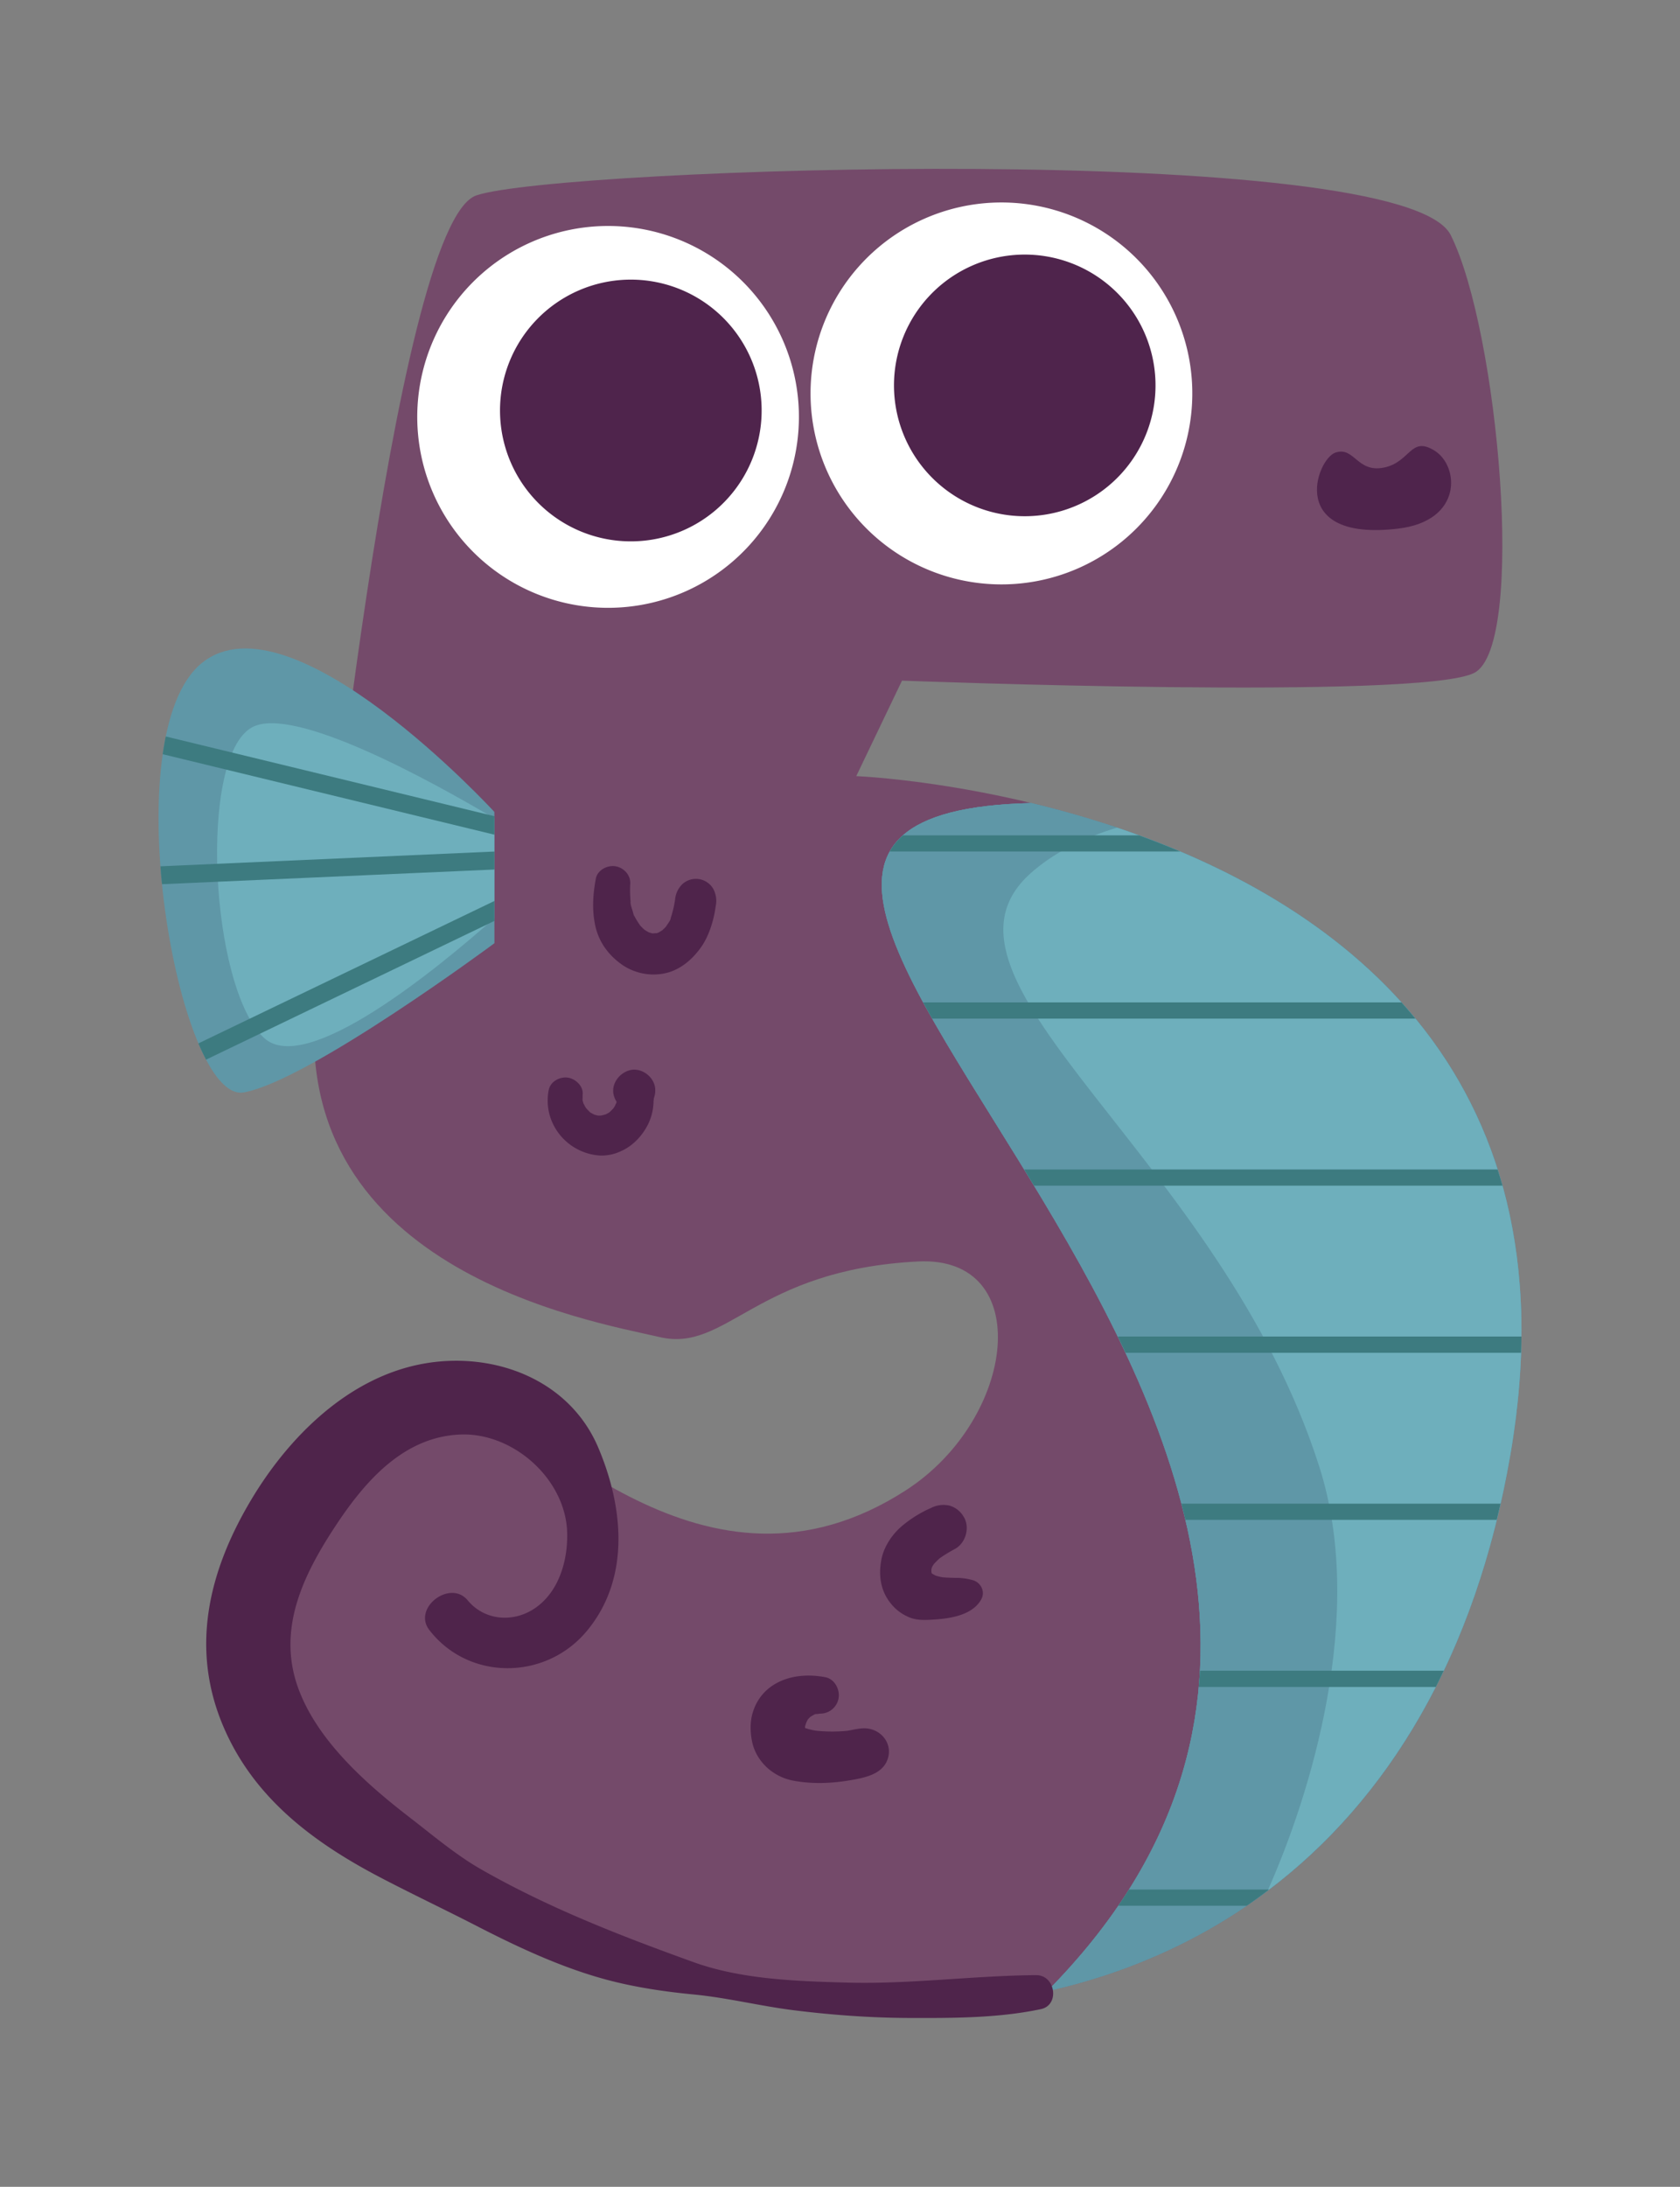 <svg xmlns="http://www.w3.org/2000/svg" width="136.786" height="177.972" viewBox="0 0 36.191 47.088"><rect x="0" y="0" width="36.191" height="47.088" fill="#808080" stroke="none"/><defs><clipPath clipPathUnits="userSpaceOnUse" id="a"><path d="M109.105 260.874h37.311v-29.566h-37.311z"/></clipPath><clipPath clipPathUnits="userSpaceOnUse" id="b"><path d="M200.562 322.334h90.826v-88.68h-90.826z"/></clipPath><clipPath clipPathUnits="userSpaceOnUse" id="c"><path d="M361.517 148.688h49.314v-6.321h-49.314z"/></clipPath><clipPath clipPathUnits="userSpaceOnUse" id="d"><path d="M371.807 150.763h1.04v-10.739h-1.04z"/></clipPath><clipPath clipPathUnits="userSpaceOnUse" id="e"><path d="M385.284 151.312h1.039v-11.837h-1.039z"/></clipPath><clipPath clipPathUnits="userSpaceOnUse" id="f"><path d="M378.545 151.183h1.04v-11.579h-1.04z"/></clipPath><clipPath clipPathUnits="userSpaceOnUse" id="g"><path d="M365.069 149.973h1.04v-9.159h-1.04z"/></clipPath><clipPath clipPathUnits="userSpaceOnUse" id="h"><path d="M405.498 150.082h1.04v-9.377h-1.04z"/></clipPath><clipPath clipPathUnits="userSpaceOnUse" id="i"><path d="M412.236 148.756h1.04v-6.726h-1.04z"/></clipPath><clipPath clipPathUnits="userSpaceOnUse" id="j"><path d="M392.022 151.21h1.039v-11.633h-1.039z"/></clipPath><clipPath clipPathUnits="userSpaceOnUse" id="k"><path d="M398.76 150.825h1.04v-10.864h-1.04z"/></clipPath><clipPath clipPathUnits="userSpaceOnUse" id="l"><path d="M461.268 158.489h6.489v-17.113h-6.489z"/></clipPath><clipPath clipPathUnits="userSpaceOnUse" id="m"><path d="M464.656 164.865h5.13v-5.033h-5.13z"/></clipPath></defs><path d="M6.839 21.252c.038-.268 1.628-16.447 3.426-17.046 1.8-.6 19.96-1.2 20.987.856 1.028 2.056 1.628 8.823.514 9.423-1.113.6-12.335.171-12.335.171l-.985 2.056s16.49.643 14.091 14.605C30.14 45.28 15.92 46.18 6.154 38.042c0 0-1.628-1.542-.428-4.026 1.199-2.485 2.912-4.07 4.368-3.812 1.456.257 5.054 4.71 9.423 1.884 2.39-1.546 2.784-5.054.257-4.925-3.507.178-4.112 1.97-5.568 1.627-1.456-.342-8.224-1.456-7.367-7.538" fill="#744a6a"/><path d="M22.215 17.292c-11.35.277 11.864 13.94.347 25.582 4.868-1.086 8.812-4.785 9.975-11.557 1.647-9.587-5.61-12.894-10.322-14.025" fill="#5f97a7"/><path d="M22.215 17.292c-11.35.277 11.864 13.94.347 25.582 4.868-1.086 8.812-4.785 9.975-11.557 1.647-9.587-5.61-12.894-10.322-14.025" fill="#5f97a7"/><path d="M22.215 17.292c-11.35.277 11.864 13.94.347 25.582 4.868-1.086 8.812-4.785 9.975-11.557 1.647-9.587-5.61-12.894-10.322-14.025" fill="#5f97a7"/><path d="M24.064 17.821c-.744.223-1.39.558-1.87.99-2.57 2.313 4.112 6.103 6.231 12.785 1.01 3.182-.198 7.055-1.117 9.115 2.568-1.934 4.479-5.023 5.23-9.394 1.442-8.397-3.948-11.977-8.474-13.496" fill="#6eafbc"/><path d="M17.738 6.988a4.112 4.112 0 107.685 2.928 4.112 4.112 0 00-7.685-2.928" fill="#fff"/><path d="M19.455 7.265a2.817 2.817 0 105.264 2.007 2.817 2.817 0 00-5.264-2.007" fill="#4f244c"/><path d="M9.258 7.513a4.111 4.111 0 107.683 2.928 4.111 4.111 0 00-7.683-2.928" fill="#fff"/><path d="M10.974 7.79a2.818 2.818 0 105.266 2.006 2.818 2.818 0 00-5.266-2.006" fill="#4f244c"/><path d="M10.65 17.483s-4.368-4.754-6.295-3.212c-1.928 1.542-.514 9.508.9 9.251 1.413-.257 5.396-3.212 5.396-3.212z" fill="#5f97a7"/><path d="M10.65 17.623c-1.358-.804-4.34-2.451-5.224-1.96-1.157.642-.9 5.59.257 6.682.901.85 3.753-1.498 4.968-2.576z" fill="#6eafbc"/><path d="M3.505 16.24l7.146 1.733v-.398l-7.08-1.717a6.31 6.31 0 00-.066.381M4.439 22.817l6.212-2.988V19.4l-6.377 3.067c.054.126.109.243.165.35M3.49 19.039l7.161-.316v-.387l-7.195.318c.01.128.02.256.034.385M25.425 18.335a18.535 18.535 0 00-.888-.348h-5.085c-.12.105-.214.221-.285.348zM30.191 21.584H19.887c.062.115.127.231.194.35h10.41a10.614 10.614 0 00-.3-.35M32.262 25.182H22.064l.212.349h10.091a9.77 9.77 0 00-.105-.349M24.246 29.129h8.521c.004-.118.007-.234.008-.35H24.08c.057.117.112.233.167.35M32.325 32.378h-6.874c.03.116.058.232.086.348h6.706c.028-.115.056-.23.082-.348M31.1 35.975h-5.25a9.662 9.662 0 01-.026.35h5.107c.058-.115.114-.232.17-.35M26.857 41.036c.163-.112.324-.229.483-.35H24.32c-.073.117-.15.233-.23.35z" fill="#3d7b80"/><path d="M28.767 9.746c.41-.14.461.438 1.042.323.581-.116.572-.695 1.1-.362.528.333.602 1.508-.786 1.675-2.406.29-1.767-1.495-1.356-1.636" fill="#4f244c"/><path d="M9.248 35.097c.845 1.097 2.5 1.089 3.387.03.952-1.135.796-2.676.254-3.954-.625-1.475-2.25-2.076-3.753-1.812-1.626.287-2.918 1.578-3.73 2.942-.92 1.544-1.32 3.217-.575 4.918.662 1.516 1.937 2.46 3.363 3.206.69.361 1.387.69 2.079 1.046.882.454 1.822.893 2.783 1.152.615.166 1.262.261 1.895.322.72.07 1.43.249 2.15.339.82.102 1.648.163 2.475.166.941.003 1.922.005 2.846-.19.414-.087.315-.734-.1-.732-1.367.01-2.721.2-4.095.16-1.087-.03-2.263-.07-3.293-.442-1.57-.566-3.137-1.174-4.588-2.007-.533-.306-1.037-.735-1.527-1.112-.936-.722-2.005-1.667-2.407-2.813-.438-1.253.122-2.405.81-3.45.628-.954 1.462-1.929 2.696-1.977 1.14-.045 2.267.961 2.3 2.11.016.593-.171 1.263-.68 1.62-.466.328-1.098.283-1.463-.16-.376-.456-1.193.163-.827.638M12.835 18.922c-.062.334-.084.664-.014.999.074.352.276.634.566.842.274.196.63.267.958.19.329-.077.596-.317.78-.59.099-.149.168-.323.218-.493a2.357 2.357 0 00.074-.354.545.545 0 00-.055-.382.432.432 0 00-.672-.087.529.529 0 00-.148.335c.019-.135-.002.01-.007.037a2.26 2.26 0 01-.082.335l-.01.03a.31.31 0 00.008-.019c-.007.06-.068.127-.098.178-.026.038-.02.03.02-.022a.99.99 0 01-.035.041c-.025.027-.052.051-.079.076-.065.063.081-.048.003-.003a4.906 4.906 0 01-.093.054.787.787 0 00.031-.013.65.65 0 01-.05.016l-.027.006c-.047.01-.035.009.038-.002-.027-.006-.077.002-.106.003-.087.002.108.024 0 0l-.088-.026a.645.645 0 00.033.014 1.012 1.012 0 01-.048-.025c-.023-.013-.045-.027-.068-.042-.039-.027-.03-.02.025.022a.978.978 0 01-.04-.035c-.028-.025-.052-.052-.078-.078-.06-.06.052.082.003.006-.038-.06-.079-.117-.112-.18l-.02-.04c-.02-.044-.018-.037.007.02-.021-.024-.03-.086-.04-.116-.017-.06-.052-.148-.046-.21l.002.017a3.688 3.688 0 01-.01-.156 2.76 2.76 0 01.002-.247c.008-.188-.15-.348-.328-.371-.172-.024-.38.085-.414.27M11.82 23.47c-.052.277-.011.548.126.795a1.206 1.206 0 00.987.617.982.982 0 00.449-.097c.22-.096.407-.281.53-.487a1.16 1.16 0 00.165-.532.374.374 0 00.002-.029c.003-.03.001-.026-.003.014a.269.269 0 010-.02.966.966 0 00.011-.206l-.204.358c.183-.087.27-.328.218-.516-.064-.228-.324-.391-.557-.316-.225.073-.393.315-.316.556.062.19.236.344.446.332l-.4-.304c.009.025.014.05.021.075.018.067-.013-.116-.002-.011.008.067.024-.103.001-.02l-.016.066c-.012.04-.056.1.006-.005-.014.022-.023.047-.035.07l-.031.05c-.058.086.051-.057.006-.006-.03.035-.063.066-.096.098-.05.048.095-.066.008-.007a.97.97 0 01-.066.04c-.018.009-.036.016-.052.026.119-.066.053-.023.012-.011-.05.014-.101.025-.152.032l.115-.015a.725.725 0 01-.182-.002l.113.015a1.05 1.05 0 01-.136-.034c-.073-.022.091.047.025.01-.018-.01-.037-.018-.055-.029-.018-.01-.056-.026-.068-.044l.05.04-.031-.027a1.121 1.121 0 01-.093-.096.312.312 0 00.031.04l-.024-.033a1.137 1.137 0 01-.031-.052c-.01-.018-.018-.037-.029-.054.058.096.018.043.006.008a.93.93 0 01-.019-.068c-.008-.04.01-.077.001.021.004-.047-.003-.094.001-.142.019-.184-.156-.343-.323-.366-.17-.023-.374.084-.408.267M20.057 32.47a2.567 2.567 0 00-.651.41c-.2.178-.366.432-.418.697-.065.33-.024.659.187.931.11.143.242.245.408.315.163.07.336.062.509.052.334-.02.777-.078.996-.36.066-.085.106-.174.075-.284a.299.299 0 00-.204-.205 1.293 1.293 0 00-.379-.05c-.113-.003-.223-.005-.336-.02l.12.016a1.154 1.154 0 01-.276-.069l.12.05a1.264 1.264 0 01-.21-.124l.11.085a.515.515 0 01-.083-.08l.086.111a.544.544 0 01-.067-.112l.055.132a.88.88 0 01-.05-.204c.008.05.014.1.02.149a.832.832 0 01.002-.197l-.02.146a.804.804 0 01.054-.19l-.055.13a.93.93 0 01.102-.17l-.084.11c.067-.087.145-.162.23-.23l-.106.083c.12-.092.249-.168.38-.24.236-.127.33-.471.184-.698a.514.514 0 00-.305-.235.585.585 0 00-.394.051" fill="#4f244b"/><path d="M17.781 36.115c-.36-.069-.753-.045-1.076.141a1.043 1.043 0 00-.476.58c-.072.205-.072.43-.032.642.083.448.454.783.896.865.422.078.849.058 1.27-.018.306-.054.685-.14.771-.488.084-.336-.191-.627-.524-.622-.136.002-.276.044-.411.062l.141-.019a3.263 3.263 0 01-.827 0l.15.02a1.579 1.579 0 01-.39-.094l.139.059a.797.797 0 01-.129-.074l.12.092a.724.724 0 01-.122-.126l.094.12a.64.64 0 01-.06-.104l.059.141a.695.695 0 01-.047-.164l.021.157a.793.793 0 01-.001-.174l-.022.156a.77.77 0 01.043-.169l-.058.139c.035-.084.07-.167.102-.252l-.057.135a.846.846 0 01.048-.094c.07-.114-.065.066-.004.002.018-.019.035-.038.054-.056.094-.085-.065.037.006-.005.03-.018.06-.037.092-.053l.023-.012c.041-.02.032-.015-.03.013a.873.873 0 01.053-.012c.045-.007.035-.007-.03.002.009.009.093-.006.108-.006a.4.4 0 00.392-.346c.025-.183-.09-.4-.286-.438" fill="#4f244b"/></svg>